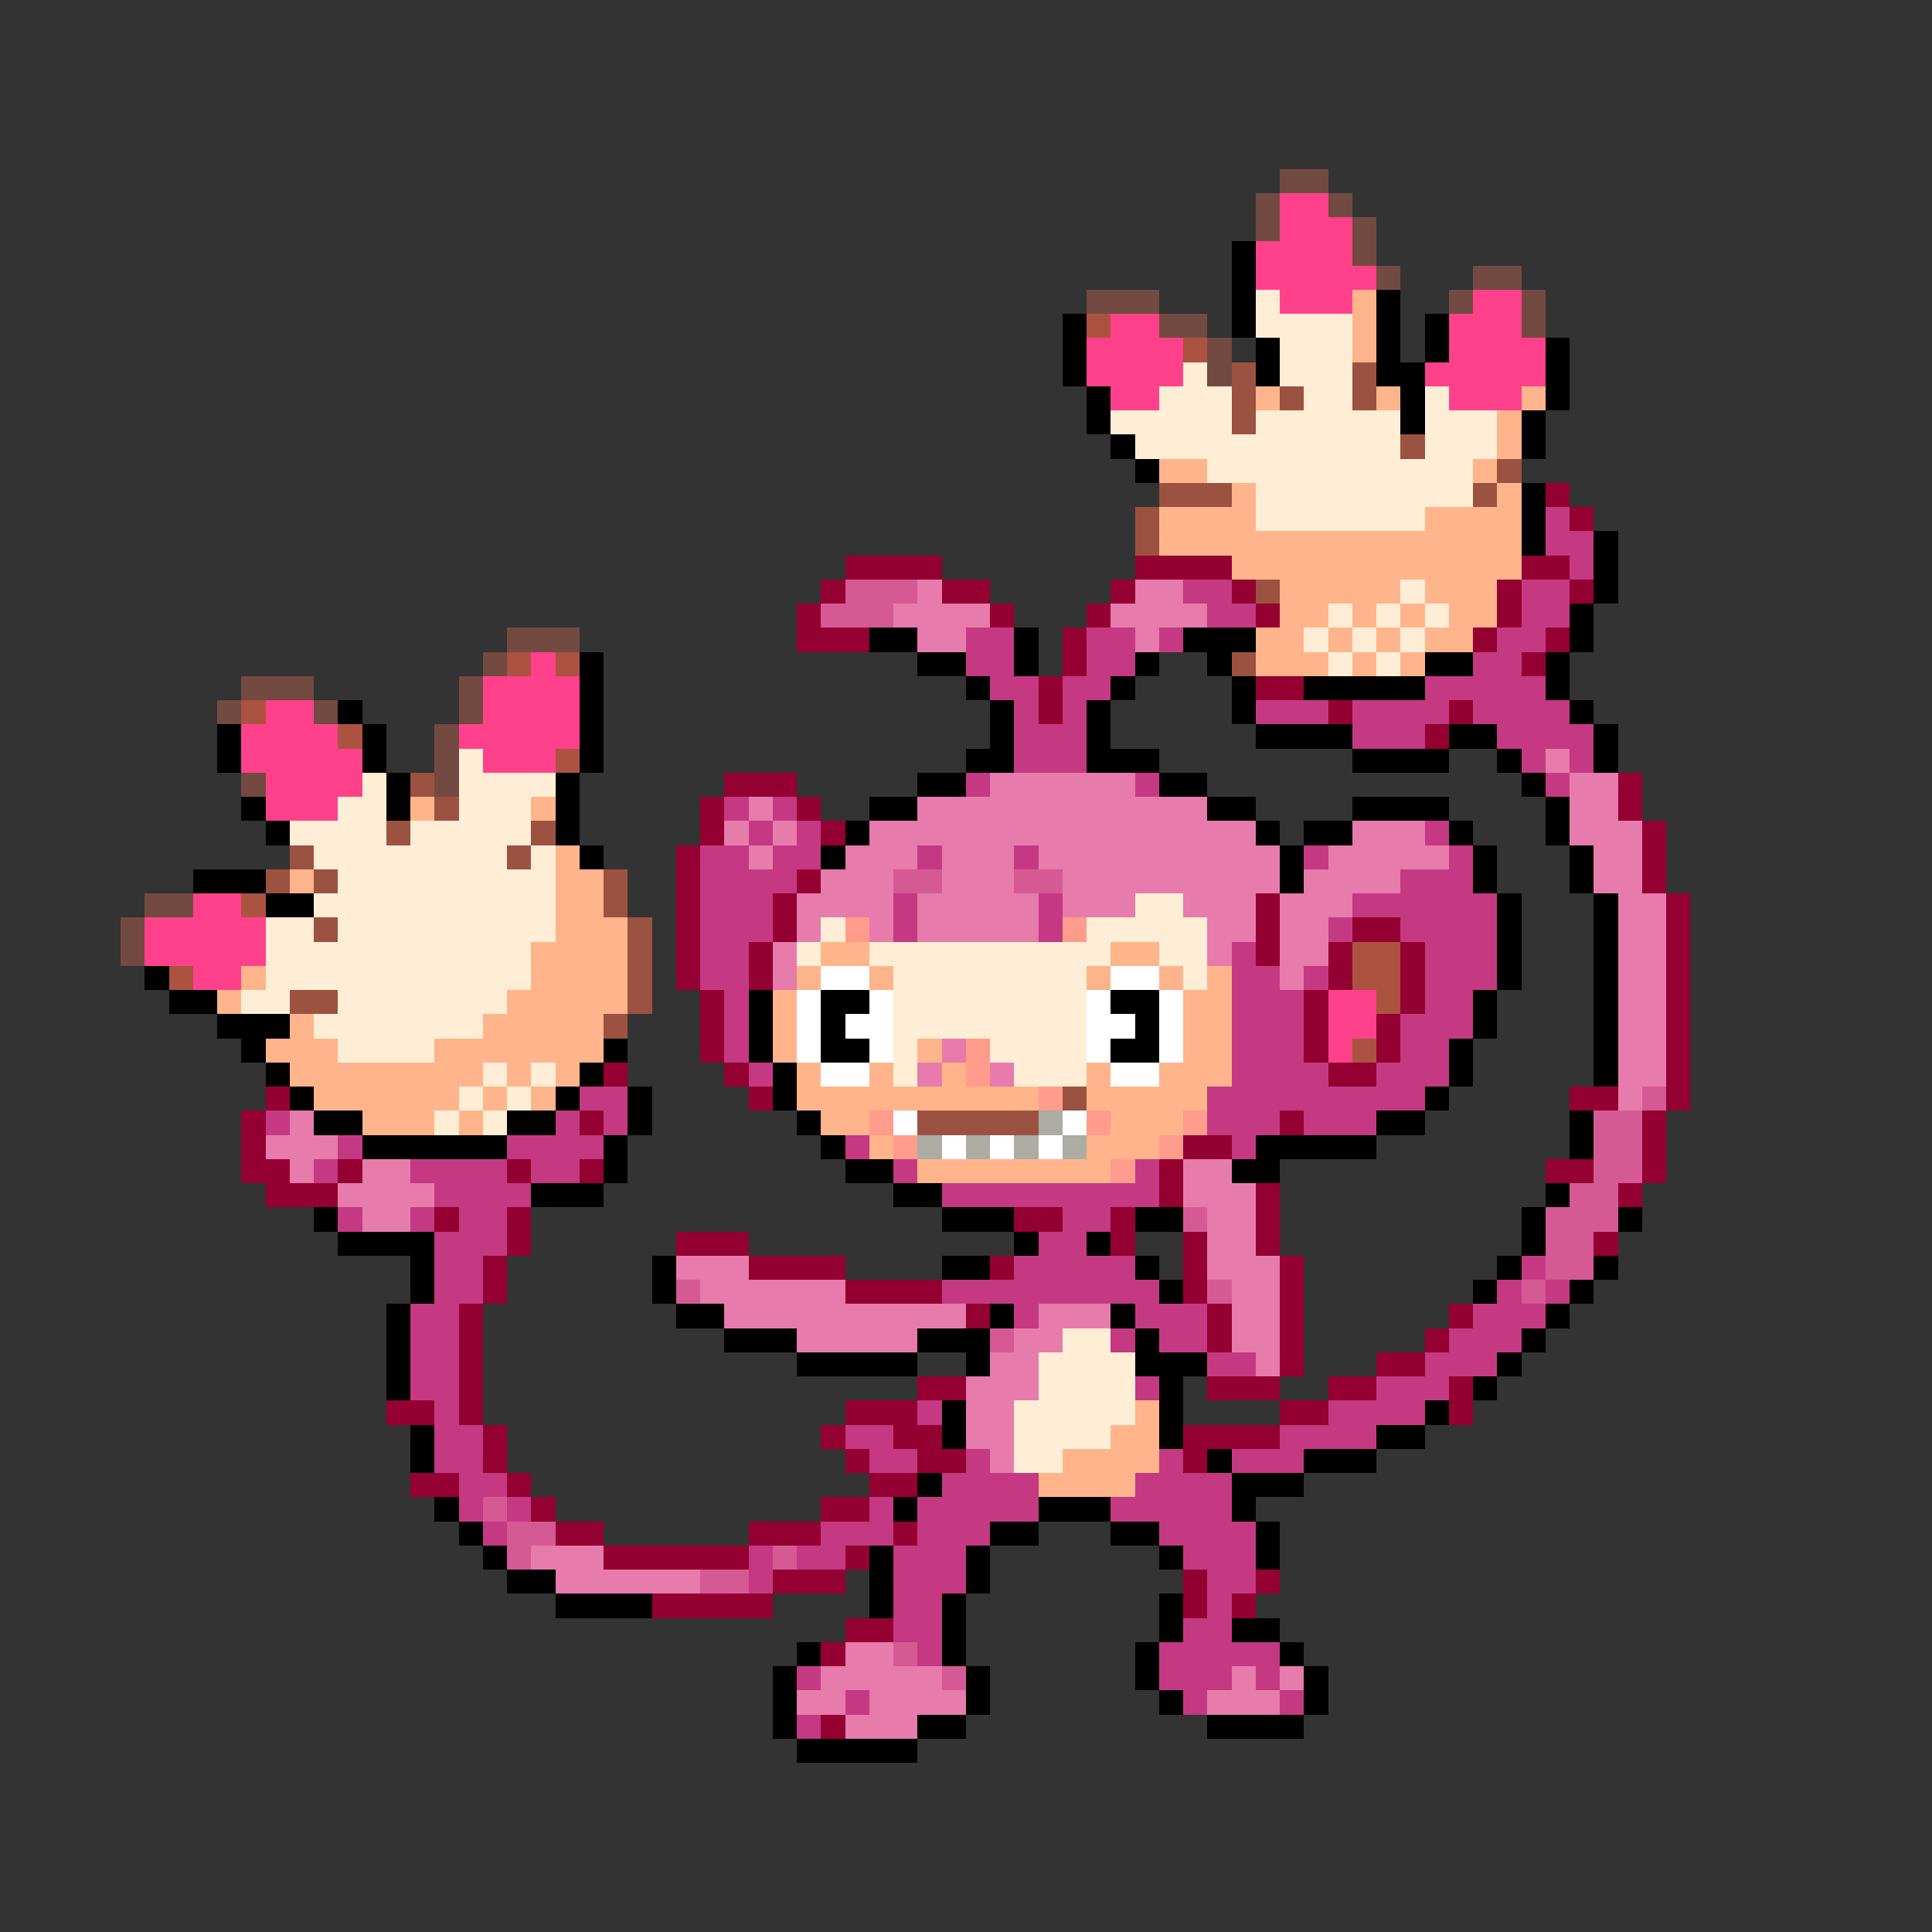 <svg xmlns="http://www.w3.org/2000/svg" viewBox="0 -0.5 80 80" shape-rendering="crispEdges">
<rect x="0" y="-0.5" width="80" height="80" fill="#333333" stroke="none"/>
<path stroke="#734a41" d="M53 7h2M52 8h1M55 8h1M52 9h1M56 9h1M56 10h1M57 11h1M61 11h2M45 12h3M60 12h1M63 12h1M48 13h2M63 13h1M50 14h1M50 15h1M21 26h3M20 27h1M10 28h3M19 28h1M9 29h1M13 29h1M19 29h1M18 30h1M18 31h1M10 32h1M18 32h1M6 37h2M5 38h1M5 39h1" />
<path stroke="#ff418b" d="M53 8h2M53 9h3M52 10h4M52 11h5M53 12h3M61 12h2M46 13h2M60 13h3M45 14h4M60 14h4M45 15h4M59 15h5M46 16h2M60 16h3M22 27h1M20 28h4M11 29h2M20 29h4M10 30h4M19 30h5M10 31h5M20 31h3M11 32h4M11 33h3M8 37h2M6 38h5M6 39h5M8 40h2M55 41h2M55 42h2M55 43h1" />
<path stroke="#000000" d="M51 10h1M51 11h1M51 12h1M57 12h1M44 13h1M51 13h1M57 13h1M59 13h1M44 14h1M52 14h1M57 14h1M59 14h1M64 14h1M44 15h1M52 15h1M57 15h2M64 15h1M45 16h1M58 16h1M64 16h1M45 17h1M58 17h1M63 17h1M46 18h1M63 18h1M47 19h1M63 20h1M63 21h1M63 22h1M66 22h1M66 23h1M66 24h1M65 25h1M36 26h2M42 26h1M49 26h3M65 26h1M24 27h1M38 27h2M42 27h1M47 27h1M50 27h1M59 27h2M64 27h1M24 28h1M40 28h1M46 28h1M51 28h1M54 28h5M64 28h1M14 29h1M24 29h1M41 29h1M45 29h1M51 29h1M65 29h1M9 30h1M15 30h1M24 30h1M41 30h1M45 30h1M52 30h4M60 30h2M66 30h1M9 31h1M15 31h1M24 31h1M40 31h2M45 31h3M56 31h4M62 31h1M66 31h1M16 32h1M23 32h1M38 32h2M48 32h2M63 32h1M10 33h1M16 33h1M23 33h1M36 33h2M50 33h2M56 33h4M64 33h1M11 34h1M23 34h1M35 34h1M52 34h1M54 34h2M60 34h1M64 34h1M24 35h1M34 35h1M53 35h1M61 35h1M65 35h1M8 36h3M53 36h1M61 36h1M65 36h1M11 37h2M62 37h1M66 37h1M62 38h1M66 38h1M62 39h1M66 39h1M6 40h1M62 40h1M66 40h1M7 41h2M31 41h1M34 41h2M46 41h2M61 41h1M66 41h1M9 42h3M31 42h1M34 42h1M47 42h1M61 42h1M66 42h1M10 43h1M25 43h1M31 43h1M34 43h2M46 43h2M60 43h1M66 43h1M11 44h1M24 44h1M32 44h1M60 44h1M66 44h1M12 45h1M23 45h1M26 45h1M32 45h1M59 45h1M13 46h2M21 46h2M26 46h1M33 46h1M57 46h2M65 46h1M15 47h6M25 47h1M34 47h1M52 47h5M65 47h1M25 48h1M35 48h2M51 48h2M22 49h3M37 49h2M64 49h1M13 50h1M39 50h3M47 50h2M63 50h1M67 50h1M14 51h4M42 51h1M45 51h1M63 51h1M17 52h1M27 52h1M39 52h2M47 52h1M62 52h1M66 52h1M17 53h1M27 53h1M48 53h1M61 53h1M65 53h1M16 54h1M28 54h2M41 54h1M46 54h1M64 54h1M16 55h1M30 55h3M38 55h3M47 55h1M63 55h1M16 56h1M33 56h5M40 56h1M47 56h3M62 56h1M16 57h1M48 57h1M61 57h1M39 58h1M48 58h1M59 58h1M17 59h1M39 59h1M48 59h1M57 59h2M17 60h1M50 60h1M54 60h3M38 61h1M51 61h3M18 62h1M37 62h1M43 62h3M51 62h1M19 63h1M41 63h2M46 63h2M52 63h1M20 64h1M36 64h1M40 64h1M48 64h1M52 64h1M21 65h2M36 65h1M40 65h1M23 66h4M36 66h1M39 66h1M48 66h1M39 67h1M48 67h1M51 67h2M33 68h1M39 68h1M47 68h1M53 68h1M32 69h1M40 69h1M47 69h1M54 69h1M32 70h1M40 70h1M48 70h1M54 70h1M32 71h1M38 71h2M50 71h4M33 72h5" />
<path stroke="#ffeed5" d="M52 12h1M52 13h4M53 14h3M49 15h1M53 15h3M48 16h3M54 16h2M59 16h1M46 17h5M52 17h6M59 17h3M47 18h11M59 18h3M50 19h11M52 20h9M52 21h7M58 24h1M55 25h1M57 25h1M59 25h1M54 26h1M56 26h1M58 26h1M55 27h1M57 27h1M19 31h1M15 32h1M19 32h4M14 33h2M19 33h3M12 34h4M17 34h5M13 35h8M22 35h1M14 36h9M13 37h10M47 37h2M11 38h2M14 38h9M34 38h1M45 38h5M11 39h11M33 39h1M36 39h10M48 39h2M11 40h11M37 40h8M49 40h1M10 41h2M14 41h7M37 41h8M13 42h7M37 42h8M14 43h4M37 43h1M41 43h4M20 44h1M22 44h1M37 44h1M42 44h3M19 45h1M21 45h1M18 46h1M20 46h1M44 55h2M43 56h4M43 57h4M42 58h5M42 59h4M42 60h2" />
<path stroke="#ffb48b" d="M56 12h1M56 13h1M56 14h1M52 16h1M57 16h1M63 16h1M62 17h1M62 18h1M48 19h2M61 19h1M51 20h1M62 20h1M48 21h4M59 21h4M48 22h15M51 23h12M53 24h5M59 24h3M53 25h2M56 25h1M58 25h1M60 25h2M52 26h2M55 26h1M57 26h1M59 26h2M52 27h3M56 27h1M58 27h1M17 33h1M22 33h1M23 35h1M12 36h1M23 36h2M23 37h2M23 38h3M22 39h4M34 39h2M46 39h2M10 40h1M22 40h4M33 40h1M36 40h1M45 40h1M48 40h1M50 40h1M9 41h1M21 41h5M32 41h1M49 41h2M12 42h1M20 42h5M32 42h1M49 42h2M11 43h3M18 43h7M32 43h1M38 43h1M49 43h2M12 44h8M21 44h1M23 44h1M33 44h1M36 44h1M39 44h1M45 44h1M48 44h3M13 45h6M20 45h1M22 45h1M33 45h10M45 45h5M15 46h3M19 46h1M34 46h2M46 46h3M36 47h1M45 47h3M38 48h8M47 58h1M46 59h2M44 60h4M43 61h4" />
<path stroke="#ac5241" d="M45 13h1M49 14h1M21 27h1M23 27h1M10 29h1M14 30h1M23 31h1M10 37h1M56 39h2M7 40h1M56 40h2M57 41h1M56 43h1" />
<path stroke="#9c5241" d="M51 15h1M56 15h1M51 16h1M53 16h1M56 16h1M51 17h1M58 18h1M62 19h1M48 20h3M61 20h1M47 21h1M47 22h1M52 24h1M51 27h1M17 32h1M18 33h1M16 34h1M22 34h1M12 35h1M21 35h1M11 36h1M13 36h1M25 36h1M25 37h1M13 38h1M26 38h1M26 39h1M26 40h1M12 41h2M26 41h1M25 42h1M44 45h1M38 46h5" />
<path stroke="#940031" d="M64 20h1M65 21h1M35 23h4M47 23h4M63 23h2M34 24h1M39 24h2M46 24h1M51 24h1M62 24h1M65 24h1M33 25h1M41 25h1M45 25h1M52 25h1M62 25h1M33 26h3M44 26h1M61 26h1M64 26h1M44 27h1M63 27h1M43 28h1M52 28h2M43 29h1M55 29h1M60 29h1M59 30h1M30 32h3M67 32h1M29 33h1M33 33h1M67 33h1M29 34h1M34 34h1M68 34h1M28 35h1M68 35h1M28 36h1M33 36h1M68 36h1M28 37h1M32 37h1M52 37h1M69 37h1M28 38h1M32 38h1M52 38h1M56 38h2M69 38h1M28 39h1M31 39h1M52 39h1M55 39h1M58 39h1M69 39h1M28 40h1M31 40h1M55 40h1M58 40h1M69 40h1M29 41h1M54 41h1M58 41h1M69 41h1M29 42h1M54 42h1M57 42h1M69 42h1M29 43h1M54 43h1M57 43h1M69 43h1M25 44h1M30 44h1M55 44h2M69 44h1M11 45h1M31 45h1M65 45h2M69 45h1M10 46h1M24 46h1M53 46h1M68 46h1M10 47h1M49 47h2M68 47h1M10 48h2M14 48h1M21 48h1M24 48h1M48 48h1M64 48h2M68 48h1M11 49h3M48 49h1M52 49h1M67 49h1M18 50h1M21 50h1M42 50h2M46 50h1M52 50h1M21 51h1M28 51h3M46 51h1M49 51h1M52 51h1M66 51h1M20 52h1M31 52h4M41 52h1M49 52h1M53 52h1M20 53h1M35 53h4M49 53h1M53 53h1M19 54h1M40 54h1M50 54h1M53 54h1M60 54h1M19 55h1M50 55h1M53 55h1M59 55h1M19 56h1M53 56h1M57 56h2M19 57h1M38 57h2M50 57h3M55 57h2M60 57h1M16 58h2M19 58h1M35 58h3M53 58h2M60 58h1M20 59h1M34 59h1M37 59h2M49 59h4M20 60h1M35 60h1M38 60h2M49 60h1M17 61h2M21 61h1M36 61h2M22 62h1M34 62h2M23 63h2M31 63h3M37 63h1M25 64h6M35 64h1M32 65h3M49 65h1M52 65h1M27 66h5M49 66h1M51 66h1M35 67h2M34 68h1M34 71h1" />
<path stroke="#c53983" d="M64 21h1M64 22h2M65 23h1M49 24h2M63 24h2M50 25h2M63 25h2M40 26h2M45 26h2M48 26h1M62 26h2M40 27h2M45 27h2M61 27h2M41 28h2M44 28h2M59 28h5M42 29h1M44 29h1M52 29h3M56 29h4M61 29h4M42 30h3M56 30h3M62 30h4M42 31h3M63 31h1M65 31h1M40 32h1M47 32h1M64 32h1M30 33h1M32 33h1M31 34h1M33 34h1M59 34h1M29 35h2M32 35h2M38 35h1M42 35h1M54 35h1M60 35h1M29 36h4M58 36h3M29 37h3M37 37h1M43 37h1M56 37h6M29 38h3M37 38h1M43 38h1M55 38h1M58 38h4M29 39h2M51 39h1M59 39h3M29 40h2M51 40h2M54 40h1M59 40h3M30 41h1M51 41h3M59 41h2M30 42h1M51 42h3M58 42h3M30 43h1M51 43h3M58 43h2M31 44h1M51 44h4M57 44h3M24 45h2M50 45h9M11 46h1M23 46h1M25 46h1M50 46h3M54 46h3M14 47h1M21 47h4M35 47h1M51 47h1M13 48h1M17 48h4M22 48h2M37 48h1M47 48h1M18 49h4M39 49h9M14 50h1M17 50h1M19 50h2M44 50h2M18 51h3M43 51h2M18 52h2M42 52h5M63 52h1M18 53h2M39 53h9M62 53h1M64 53h1M17 54h2M42 54h1M47 54h3M61 54h3M17 55h2M46 55h1M48 55h2M60 55h3M17 56h2M50 56h2M59 56h3M17 57h2M47 57h1M57 57h3M18 58h1M38 58h1M55 58h4M18 59h2M35 59h2M53 59h4M18 60h2M36 60h2M40 60h1M48 60h1M51 60h3M19 61h2M39 61h4M47 61h4M19 62h1M21 62h1M36 62h1M38 62h5M46 62h5M20 63h1M34 63h3M38 63h3M48 63h4M31 64h1M33 64h2M37 64h3M49 64h3M31 65h1M37 65h3M50 65h2M37 66h2M50 66h1M37 67h2M49 67h2M38 68h1M48 68h5M33 69h1M48 69h3M52 69h1M35 70h1M49 70h1M53 70h1M33 71h1" />
<path stroke="#d55a94" d="M35 24h3M34 25h3M37 36h2M42 36h2M68 45h1M66 46h2M66 47h2M66 48h2M65 49h2M49 50h1M64 50h3M64 51h2M64 52h2M28 53h1M50 53h1M63 53h1M41 55h1M20 62h1M21 63h2M21 64h1M32 64h1M29 65h2M37 68h1M39 69h1" />
<path stroke="#e67bac" d="M38 24h1M47 24h2M37 25h4M46 25h4M38 26h2M47 26h1M64 31h1M41 32h6M65 32h2M31 33h1M38 33h12M65 33h2M30 34h1M32 34h1M36 34h16M56 34h3M65 34h3M31 35h1M35 35h3M39 35h3M43 35h10M55 35h5M66 35h2M34 36h3M39 36h3M44 36h9M54 36h4M66 36h2M33 37h4M38 37h5M44 37h3M49 37h3M53 37h3M67 37h2M33 38h1M36 38h1M38 38h5M50 38h2M53 38h2M67 38h2M32 39h1M50 39h1M53 39h2M67 39h2M32 40h1M53 40h1M67 40h2M67 41h2M67 42h2M39 43h1M67 43h2M38 44h1M41 44h1M67 44h2M67 45h1M12 46h1M11 47h3M12 48h1M15 48h2M49 48h2M14 49h4M49 49h3M15 50h2M50 50h2M50 51h2M28 52h3M50 52h3M29 53h6M51 53h2M30 54h10M43 54h3M51 54h2M33 55h5M42 55h2M51 55h2M41 56h2M52 56h1M40 57h3M40 58h2M40 59h2M41 60h1M22 64h3M23 65h6M35 68h2M34 69h5M51 69h1M53 69h1M33 70h2M36 70h4M50 70h3M35 71h3" />
<path stroke="#ff9c8b" d="M35 38h1M44 38h1M40 43h1M40 44h1M43 45h1M36 46h1M45 46h1M49 46h1M37 47h1M48 47h1M46 48h1" />
<path stroke="#ffffff" d="M34 40h2M46 40h2M33 41h1M36 41h1M45 41h1M48 41h1M33 42h1M35 42h2M45 42h2M48 42h1M33 43h1M36 43h1M45 43h1M48 43h1M34 44h2M46 44h2M37 46h1M44 46h1M39 47h1M41 47h1M43 47h1" />
<path stroke="#acaca4" d="M43 46h1M38 47h1M40 47h1M42 47h1M44 47h1" />
</svg>
